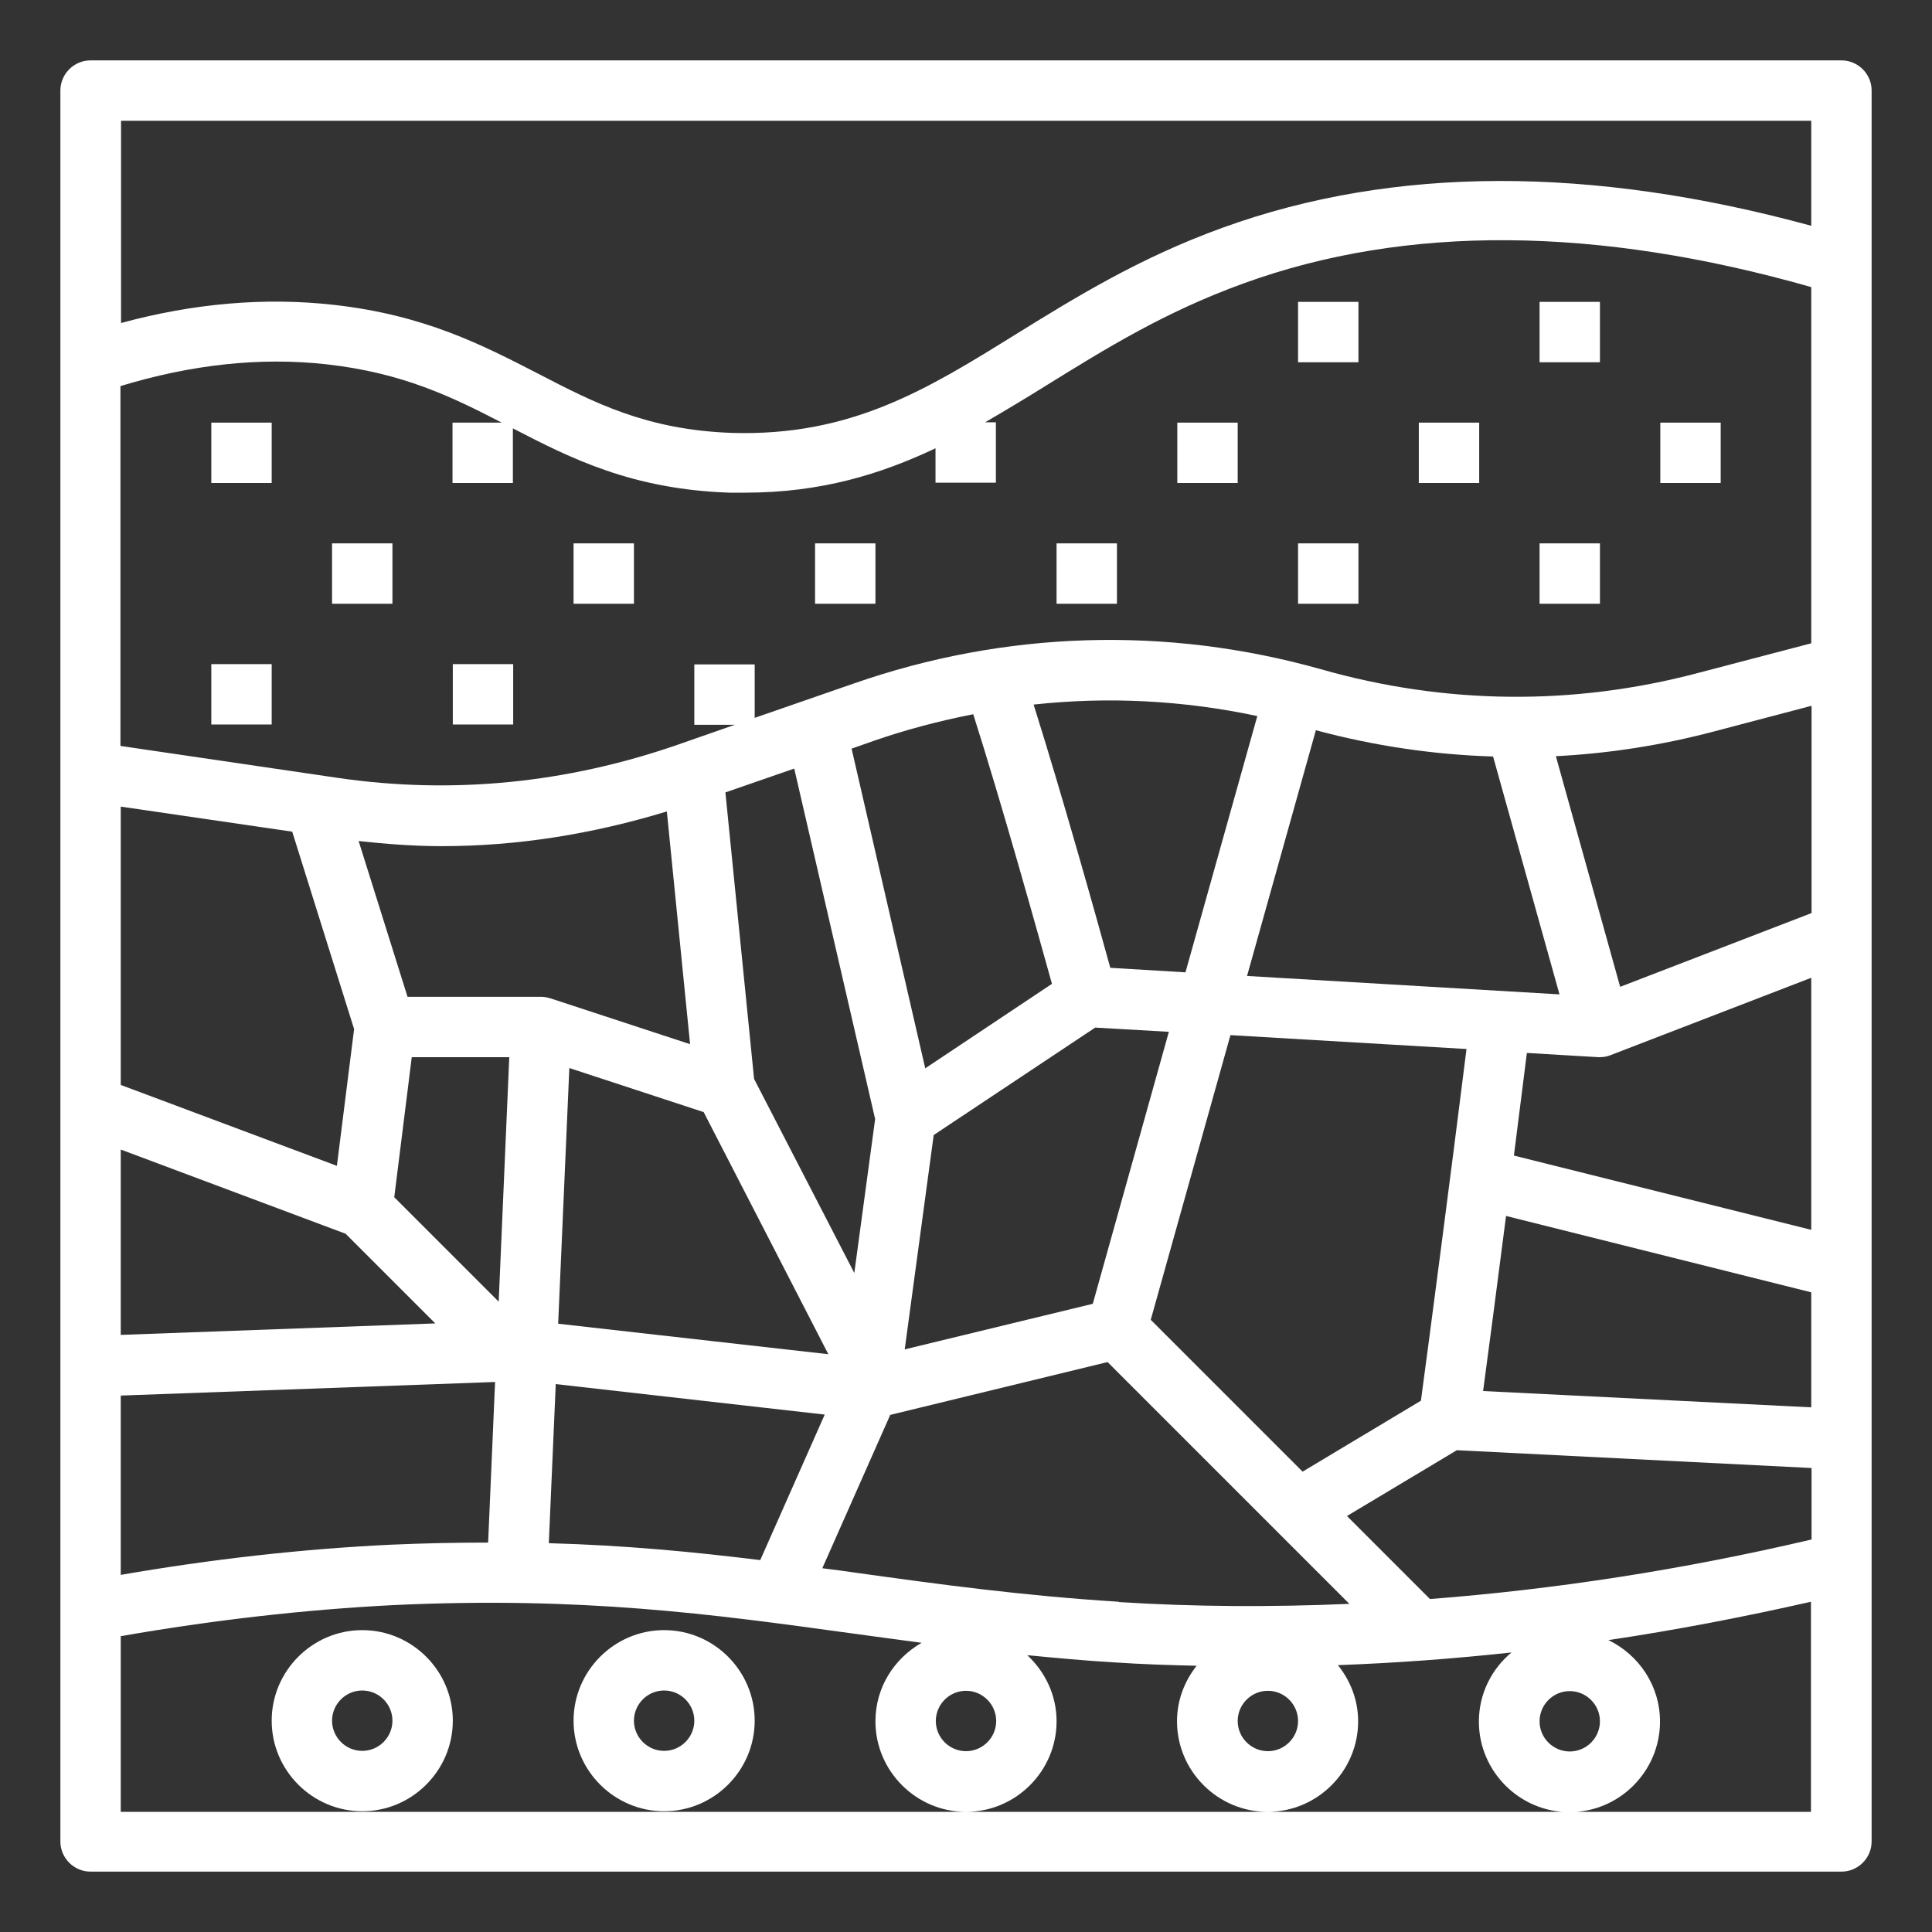 <svg fill="#ffffff" id="Layer_1" height="512" viewBox="0 0 64 64" width="512" xmlns="http://www.w3.org/2000/svg"><rect x="0" y="0" width="64" height="64" fill="#333333" stroke="none"/><path d="m61 2h-58c-.55 0-1 .45-1 1v58c0 .55.45 1 1 1h58c.55 0 1-.45 1-1v-58c0-.55-.45-1-1-1zm-57 24.72 5.68.83 2.05 6.54-.57 4.53-7.16-2.68zm0 11.36 7.45 2.79 2.97 2.97-10.42.38zm33.06 14.98c-3.2-.2-5.96-.58-8.63-.95-.4-.06-.79-.11-1.19-.16l2.25-5.08 7.2-1.75 8.01 8.01c-2.58.11-5.13.1-7.64-.06zm5.94 3.95c0 .55-.45 1-1 1s-1-.45-1-1 .45-1 1-1 1 .45 1 1zm-10 0c0 .55-.45 1-1 1s-1-.45-1-1 .45-1 1-1 1 .45 1 1zm-7.82-5.33c-2.19-.27-4.46-.49-7-.56l.23-5.27 8.91 1.01-2.14 4.83zm4.79-6.98.96-7.1 5.35-3.56 2.44.14-2.52 9.01zm8.15-.98 2.64-9.43 7.82.46c-.5 4.01-1.28 9.95-1.51 11.65l-3.92 2.35zm3.19-11.39 2.28-8.14c1.94.52 3.9.81 5.87.87l2.2 7.88zm-2.04-.12-2.49-.15c-.44-1.6-1.57-5.64-2.54-8.72 2.47-.27 4.96-.14 7.41.38zm-4.42.38-4.2 2.8-2.44-10.59.71-.25c1.09-.38 2.2-.67 3.32-.89.98 3.08 2.15 7.29 2.61 8.94zm-5.86 4.48-.69 5.1-3.32-6.43-.95-9.49 2.28-.79zm-1.55 7.79-8.95-1.01.37-8.47 4.45 1.46zm-9.21-11.79c-.1-.03-.21-.05-.31-.05h-4.42l-1.62-5.16c.92.1 1.84.17 2.75.17 2.51 0 5-.4 7.46-1.15l.77 7.71zm-1.36 1.95-.35 8.1-3.46-3.46.58-4.64zm-12.87 11.21 12.4-.45-.23 5.32c-1.02 0-2.08.02-3.22.07-2.94.14-5.95.48-8.95 1v-5.93zm56 13.79h-56v-5.82c3.04-.53 6.08-.88 9.05-1.03 6.22-.29 10.54.3 15.11.93.78.11 1.57.21 2.37.32-.91.52-1.53 1.48-1.53 2.6 0 1.65 1.35 3 3 3s3-1.35 3-3c0-.87-.38-1.64-.97-2.19.93.09 1.89.18 2.9.24.9.06 1.8.09 2.71.11-.4.51-.65 1.14-.65 1.84 0 1.65 1.35 3 3 3s3-1.35 3-3c0-.71-.26-1.35-.67-1.86 1.9-.07 3.82-.21 5.75-.42-.66.55-1.08 1.37-1.08 2.29 0 1.65 1.35 3 3 3s3-1.35 3-3c0-1.19-.7-2.21-1.71-2.7 2.22-.33 4.46-.76 6.71-1.27v6.97zm-9-3c0-.55.45-1 1-1s1 .45 1 1-.45 1-1 1-1-.45-1-1zm9-6.02c-4.26 1-8.48 1.65-12.63 1.97l-2.75-2.75 3.64-2.18 11.75.59v2.38zm0-4.38-10.87-.54c.17-1.26.46-3.47.76-5.8l10.11 2.53v3.82zm0-5.88-9.85-2.46c.15-1.2.3-2.36.43-3.4l2.36.14s.04 0 .06 0c.12 0 .24-.02.36-.07l6.64-2.56v8.34zm0-10.49-6.33 2.44-2.13-7.64c1.75-.09 3.5-.36 5.24-.82l3.23-.85v6.88zm0-8.94-3.74.98c-4.15 1.1-8.39 1.05-12.5-.12-5.11-1.44-10.47-1.28-15.5.48l-3.26 1.13v-1.77h-2v2h1.34l-1.89.66c-3.69 1.28-7.47 1.65-11.25 1.1l-7.21-1.06v-11.92c2.33-.71 4.63-.97 6.84-.72 2.5.28 4.13 1.07 5.79 1.93h-1.63v2h2v-1.81c1.93 1 3.95 2.02 7.17 2.13h.53c2.5 0 4.48-.61 6.3-1.47v1.14h2v-2h-.36c.69-.4 1.37-.81 2.06-1.24 1.92-1.19 3.9-2.42 6.5-3.36 5.39-1.96 11.72-1.9 18.81.12v11.76zm0-13.83c-7.28-1.99-13.83-1.99-19.49.06-2.8 1.01-4.96 2.36-6.87 3.54-2.93 1.82-5.45 3.38-9.4 3.26-2.82-.1-4.56-1-6.41-1.96-1.85-.95-3.75-1.94-6.76-2.28-2.3-.26-4.67-.05-7.06.6v-6.7h55.99v3.45z"/><path d="m25 57c0-1.65-1.35-3-3-3s-3 1.35-3 3 1.35 3 3 3 3-1.35 3-3zm-3 1c-.55 0-1-.45-1-1s.45-1 1-1 1 .45 1 1-.45 1-1 1z"/><path d="m15 57c0-1.65-1.35-3-3-3s-3 1.35-3 3 1.35 3 3 3 3-1.35 3-3zm-3 1c-.55 0-1-.45-1-1s.45-1 1-1 1 .45 1 1-.45 1-1 1z"/><path d="m7 14h2v2h-2z"/><path d="m7 22h2v2h-2z"/><path d="m11 18h2v2h-2z"/><path d="m15 22h2v2h-2z"/><path d="m19 18h2v2h-2z"/><path d="m27 18h2v2h-2z"/><path d="m35 18h2v2h-2z"/><path d="m39 14h2v2h-2z"/><path d="m43 10h2v2h-2z"/><path d="m43 18h2v2h-2z"/><path d="m47 14h2v2h-2z"/><path d="m51 10h2v2h-2z"/><path d="m51 18h2v2h-2z"/><path d="m55 14h2v2h-2z"/></svg>
